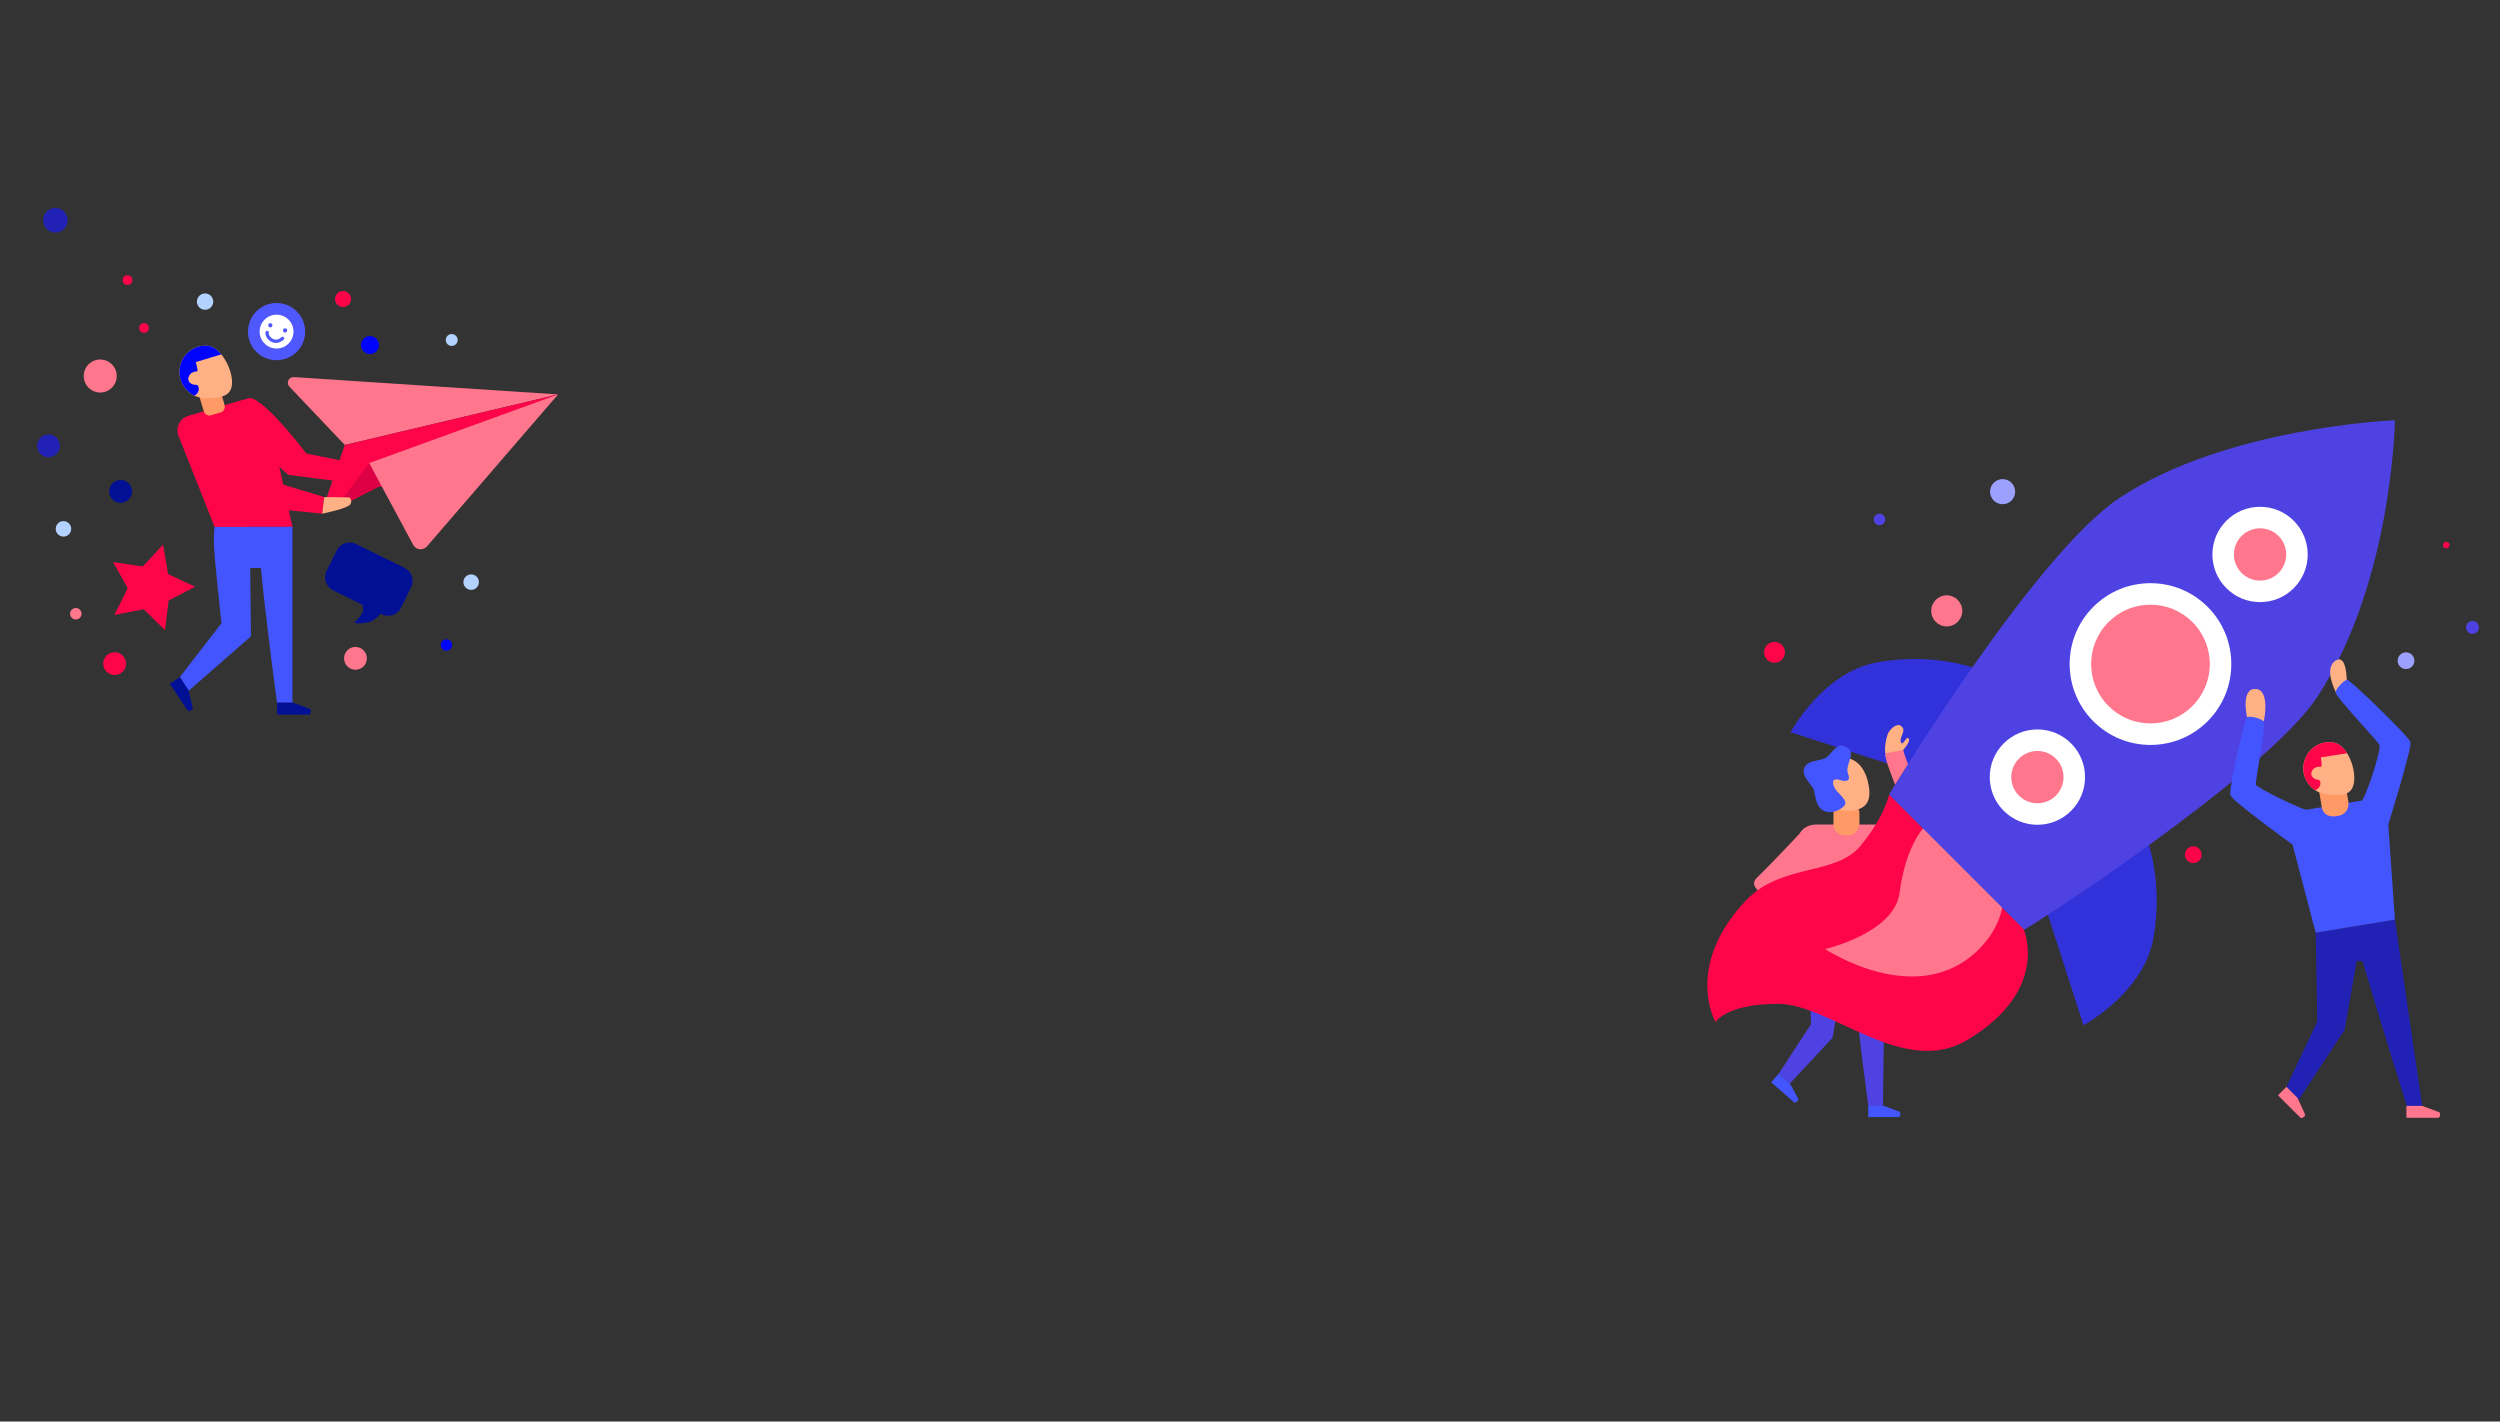 <?xml version="1.0" encoding="utf-8"?>
<!-- Generator: Adobe Illustrator 16.0.3, SVG Export Plug-In . SVG Version: 6.00 Build 0)  -->
<!DOCTYPE svg PUBLIC "-//W3C//DTD SVG 1.1//EN" "http://www.w3.org/Graphics/SVG/1.1/DTD/svg11.dtd">
<svg version="1.1" xmlns="http://www.w3.org/2000/svg" xmlns:xlink="http://www.w3.org/1999/xlink" x="0px" y="0px"
	 width="650.69px" height="370px" viewBox="0 0 650.69 370" enable-background="new 0 0 650.69 370" xml:space="preserve">
<rect x="0" y="0" width="650.69" height="370" fill="#333333" stroke="none"/>
<g id="Layer_1_1_">
</g>
<g id="Capa_2">
	<g>
		<g>
			<g>
				<g>
					<path fill="#2121B5" d="M602.717,242.748l20.619-3.396l7.116,48.537h-3.991c0,0-6.209-19.533-11.551-37.738h-1.522
						l-3.139,17.909l-11.937,18.173l-3.208-3.359l8.018-16.953L602.717,242.748z"/>
				</g>
			</g>
		</g>
		<g>
			<g>
				<g>
					<path fill="#4355FF" d="M602.717,242.748l20.619-3.396l-1.938-27.813c-0.137-2.275-2.611-3.833-5.358-3.382l-16.419,2.704
						c-2.746,0.452-4.588,2.727-3.99,4.921L602.717,242.748z"/>
				</g>
			</g>
		</g>
		<g>
			<g>
				<g>
					<path fill="#FF768D" d="M630.395,287.828h-4.057v3.113h8.229c0.543,0,0.729-1.221,0.255-1.482L630.395,287.828z"/>
				</g>
			</g>
		</g>
		<g>
			<g>
				<g>
					<path fill="#FF768D" d="M597.974,285.741l-2.869-2.868l-2.202,2.202l5.819,5.817c0.386,0.385,1.38-0.347,1.229-0.869
						L597.974,285.741z"/>
				</g>
			</g>
		</g>
		<g>
			<g>
				<g>
					<path fill="#4F42E3" d="M470.648,245.161h19.974l-0.532,42.671h-3.815c0,0-2.888-21.467-3.976-33.331h-2.645l-2.684,15.599
						l-11.091,11.911l-2.912-2.562l8.41-12.889c0,0-0.767-15.891-0.716-18.648C470.562,247.433,470.648,245.161,470.648,245.161z"/>
				</g>
			</g>
		</g>
		<g>
			<g>
				<g>
					<path fill="#FF768D" d="M470.648,245.161h19.974l2.495-26.53c0.223-2.166-1.87-4.022-4.53-4.022h-15.903
						c-2.661,0-4.752,1.857-4.529,4.022L470.648,245.161z"/>
				</g>
			</g>
		</g>
		<g>
			<g>
				<g>
					<path fill="#315611" d="M493.214,217.775l5.092,9.801l7.875-9.129c0-0.341,3.652,1.027,3.197,1.826
						c-0.74,1.297-5.82,11.641-9.815,15.864c-2.23,2.357-8.773-6.254-9.13-6.848c-0.568-0.948-1.341-6.816-1.446-10.092
						c-0.025-0.757,0.541-1.401,1.293-1.479l1.181-2.124C492.112,215.526,492.985,217.163,493.214,217.775z"/>
				</g>
			</g>
		</g>
		<g>
			<g>
				<g>
					<path fill="#FF768D" d="M469.8,215.481c0,0-9.233,9.849-12.493,12.953c-1.797,1.709,0,2.996,1.026,4.279
						c2.85,3.56,12.069,9.93,12.069,9.93l-0.514-5.393l-5.563-6.507c0,0,7.825-6.042,8.086-6.476c0.713-1.189,0.12-6.414,0.12-6.414
						L469.8,215.481z"/>
				</g>
			</g>
		</g>
		<g>
			<g>
				<g>
					<path fill="#4355FF" d="M490.143,287.777h-3.879v2.975h7.866c0.52,0,0.698-1.168,0.243-1.418L490.143,287.777z"/>
				</g>
			</g>
		</g>
		<g>
			<g>
				<g>
					<path fill="#4355FF" d="M465.88,282.011l-2.912-2.562l-1.965,2.232l5.905,5.195c0.391,0.342,1.295-0.414,1.12-0.902
						L465.88,282.011z"/>
				</g>
			</g>
		</g>
		<g>
			<g>
				<g>
					<g>
						<rect x="491.475" y="222.248" fill="#7162FC" width="0.344" height="14.484"/>
					</g>
				</g>
			</g>
		</g>
		<g>
			<g>
				<g>
					<path fill="#FE0449" d="M491.673,206.78l35.003,35.005c0,0,7.182,15.813-14.62,28.896c-16.591,9.955-35.651-9.41-49.231-9.41
						s-16.298,4.752-16.298,4.752s-8.326-14.343,7.809-31.572c9.191-9.812,23.427-6.449,29.879-14.26
						C490.663,212.382,491.673,206.78,491.673,206.78z"/>
				</g>
			</g>
			<g>
				<g>
					<path fill="#FF768D" d="M505.942,210.007c-2.716,2.714-9.507,6.789-11.544,22.405c-1.363,10.455-19.353,14.601-19.353,14.601
						s24.445,16.297,40.403-0.339c9.027-9.412,5.431-19.691,5.431-19.691L505.942,210.007z"/>
				</g>
			</g>
		</g>
		<g>
			<g>
				<g>
					<g>
						<path fill="#3232DB" d="M496.45,200.39l-30.415-9.803c0,0,8.342-15.675,22.643-18.205c16.129-2.854,27.556,2.324,27.556,2.324
							L496.45,200.39z"/>
					</g>
				</g>
				<g>
					<g>
						<path fill="#3232DB" d="M532.48,236.416l9.801,30.418c0,0,15.675-8.344,18.205-22.643c2.854-16.129-2.325-27.556-2.325-27.556
							L532.48,236.416z"/>
					</g>
				</g>
			</g>
			<g>
				<g>
					<path fill="#4F42E3" d="M603.267,181.204c19.542-30.105,20.069-71.829,20.069-71.829s-43.838,1.737-71.678,20.221
						c-22.215,14.75-59.985,77.185-59.985,77.185l35.16,35.16C526.014,242.934,589.875,201.833,603.267,181.204z"/>
				</g>
			</g>
			<g>
				<g>
					<path fill="#FF768D" d="M572.62,185.74c-7.126,7.125-18.681,7.125-25.806,0c-7.129-7.127-7.129-18.681,0-25.808
						c7.125-7.125,18.68-7.125,25.806,0C579.747,167.059,579.747,178.613,572.62,185.74z"/>
				</g>
				<g>
					<path fill="#FFFFFF" d="M559.717,193.885c-5.622,0-10.907-2.19-14.882-6.164c-8.207-8.208-8.207-21.562,0-29.768
						c3.975-3.975,9.26-6.164,14.882-6.164s10.908,2.189,14.883,6.164c8.207,8.207,8.207,21.56,0,29.768
						C570.625,191.694,565.339,193.885,559.717,193.885z M559.717,157.388c-4.125,0-8.006,1.607-10.925,4.525
						c-6.023,6.021-6.023,15.823,0,21.848c2.919,2.915,6.8,4.524,10.925,4.524c4.126,0,8.006-1.609,10.924-4.524
						c6.023-6.025,6.023-15.826,0-21.848C567.723,158.995,563.843,157.388,559.717,157.388z"/>
				</g>
			</g>
			<g>
				<g>
					<circle fill="#FF768D" cx="588.239" cy="144.313" r="9.605"/>
				</g>
				<g>
					<path fill="#FFFFFF" d="M588.241,156.716c-3.314,0-6.429-1.29-8.771-3.63c-2.343-2.346-3.634-5.46-3.634-8.774
						c0-3.313,1.291-6.428,3.634-8.769c2.343-2.342,5.457-3.633,8.771-3.633c3.313,0,6.427,1.292,8.771,3.633
						c4.836,4.834,4.836,12.704,0,17.543C594.668,155.427,591.555,156.716,588.241,156.716z M588.241,137.508
						c-1.819,0-3.527,0.708-4.813,1.992c-1.285,1.286-1.992,2.996-1.992,4.812c0,1.819,0.707,3.526,1.992,4.813
						c1.286,1.286,2.994,1.992,4.813,1.992c1.817,0,3.525-0.706,4.81-1.992c2.654-2.652,2.654-6.97,0-9.625
						C591.767,138.216,590.059,137.508,588.241,137.508z"/>
				</g>
			</g>
			<g>
				<g>
					<circle fill="#FF768D" cx="530.288" cy="202.265" r="9.604"/>
				</g>
				<g>
					<path fill="#FFFFFF" d="M530.288,214.669c-3.313,0-6.427-1.292-8.771-3.633c-2.341-2.344-3.633-5.458-3.633-8.771
						c0-3.313,1.292-6.428,3.633-8.772c2.344-2.34,5.458-3.634,8.771-3.634c3.314,0,6.429,1.293,8.772,3.634
						c4.836,4.836,4.836,12.707,0,17.543C536.717,213.377,533.603,214.669,530.288,214.669z M530.288,195.461
						c-1.817,0-3.526,0.706-4.812,1.994c-2.652,2.65-2.652,6.968,0,9.623c1.285,1.284,2.994,1.992,4.812,1.992
						c1.818,0,3.528-0.708,4.813-1.992c2.652-2.654,2.652-6.972,0-9.623C533.816,196.167,532.106,195.461,530.288,195.461z"/>
				</g>
			</g>
		</g>
		<g>
			<g>
				<g>
					<path fill="#FF9966" d="M480.732,217.418c-3.539,0-3.519-2.406-3.519-2.98v-3.918c0-0.885,1.321-0.81,2.11-0.81h2.533
						c0.786,0,2.108,0.719,2.108,1.603v3.125C483.966,215.006,483.594,217.418,480.732,217.418z"/>
				</g>
			</g>
		</g>
		<g>
			<g>
				<circle fill="#FF768D" cx="506.69" cy="158.999" r="4.044"/>
			</g>
		</g>
		<g>
			<g>
				<circle fill="#FE0449" cx="570.853" cy="222.464" r="2.177"/>
			</g>
		</g>
		<g>
			<g>
				<circle fill="#FE0449" cx="461.867" cy="169.783" r="2.722"/>
			</g>
		</g>
		<g>
			<g>
				<circle fill="#FE0449" cx="636.7" cy="141.868" r="0.851"/>
			</g>
		</g>
		<g>
			<g>
				<circle fill="#4F42E3" cx="489.191" cy="135.201" r="1.497"/>
			</g>
		</g>
		<g>
			<g>
				<path fill="#4F42E3" d="M645.203,163.301c0,0.925-0.75,1.673-1.673,1.673s-1.673-0.748-1.673-1.673
					c0-0.921,0.75-1.672,1.673-1.672S645.203,162.38,645.203,163.301z"/>
			</g>
		</g>
		<g>
			<g>
				<circle fill="#9CA1FF" cx="521.233" cy="127.968" r="3.267"/>
			</g>
		</g>
		<g>
			<g>
				<circle fill="#9CA1FF" cx="626.227" cy="171.962" r="2.178"/>
			</g>
		</g>
		<g>
			<g>
				<g>
					<path fill="#FF9966" d="M608.408,212.393c-3.652,0.602-4.04-1.884-4.138-2.479l-0.667-4.044
						c-0.15-0.914,1.228-1.063,2.041-1.197l2.614-0.431c0.813-0.133,2.3,0.383,2.45,1.299l0.53,3.223
						C611.337,209.354,611.363,211.909,608.408,212.393z"/>
				</g>
			</g>
		</g>
		<g>
			<defs>
				<path id="SVGID_1_" d="M612.706,203.503c-0.465,3.729-3.526,3.674-7.253,3.21c-3.728-0.467-6.371-3.863-5.906-7.59
					c0.465-3.729,3.863-6.372,7.59-5.907S613.172,199.779,612.706,203.503z"/>
			</defs>
			<use xlink:href="#SVGID_1_"  overflow="visible" fill="#FFB185"/>
			<clipPath id="SVGID_2_">
				<use xlink:href="#SVGID_1_"  overflow="visible"/>
			</clipPath>
			<g clip-path="url(#SVGID_2_)">
				<g>
					<g>
						<path fill="#FE0449" d="M604.065,197.13c0,0,0.39,2.368,0.063,2.423c-0.326,0.053-1.634-0.235-2.343,1.058
							c-0.71,1.292,0.458,2.273,1.562,2.342c1.102,0.071,0.824,2.97-1.79,2.898c-2.612-0.073-4.494-5.892-3.564-8.395
							c0.932-2.502,4.682-5.724,6.179-5.801c1.498-0.078,12.056,3.544,12.056,3.544L604.065,197.13z"/>
					</g>
				</g>
			</g>
		</g>
		<g>
			<g>
				<path fill="#FFB185" d="M478.977,197.055c3.562-0.003,6.08,2.09,7.119,6.125c1.036,4.037,0.486,6.826-3.004,7.614
					c-3.513,0.794-7.838-0.385-9.195-4.015C472.539,203.151,475.444,197.061,478.977,197.055z"/>
			</g>
		</g>
		<g>
			<g>
				<g>
					<path fill="#4355FF" d="M479.911,194.182c-1.858-0.7-3.054,1.802-4.489,2.91c-1.438,1.107-4.737,0.535-5.743,2.668
						c-1.005,2.138,1.833,4.444,2.291,5.553c0.459,1.113,0.515,4.041,2.021,5.283c1.365,1.125,3.869,1.197,5.956-0.803
						c1.366-1.306-1.509-3.194-2.293-4.469c-0.782-1.271-1.105-3.061,1.317-2.284c1.096,0.351,2.901,0.567,2.048-1.582
						C479.938,198.752,483.98,195.718,479.911,194.182z"/>
				</g>
			</g>
		</g>
		<g>
			<g>
				<path fill="#FF768D" d="M493.246,204.222c0,0-3.109-7.708-2.519-8.125c0.593-0.414,4.485-1.624,4.633-0.914
					c0.257,1.222,1.251,3.672,1.251,3.672L493.246,204.222z"/>
			</g>
		</g>
		<g>
			<g>
				<path fill="#FFB185" d="M490.728,196.098c-0.343-0.909,0.17-4.573,0.945-5.679c0.988-1.401,2.651-2.49,3.585-0.959
					c0.683,1.12-1.202,2.813-0.348,3.953c0.379,0.505,1.241-1.593,1.701-1.335c1.053,0.591-1.251,3.106-1.251,3.106L490.728,196.098
					z"/>
			</g>
		</g>
		<g>
			<g>
				<path fill="#FFB185" d="M584.851,186.685c0,0-1.716-7.57,2.227-7.362c3.94,0.21,2.129,8.453,2.129,8.453L584.851,186.685z"/>
			</g>
		</g>
		<g>
			<g>
				<path fill="#FFB185" d="M610.815,178.717c0,0,0.366-8.918-2.935-6.755c-3.326,2.176,0.321,8.639,0.321,8.639L610.815,178.717z"
					/>
			</g>
		</g>
		<g>
			<g>
				<path fill="#4355FF" d="M601.65,211.16c-1.706,0.089-14.361-6.16-14.518-6.938c-0.156-0.779,2.695-15.671,2.073-16.446
					c-0.622-0.779-3.731-1.558-4.355-1.091c-0.622,0.467-4.821,18.692-4.354,20.248c0.467,1.556,16.176,12.884,16.176,12.884
					L601.65,211.16z"/>
			</g>
		</g>
		<g>
			<g>
				<path fill="#4355FF" d="M614.112,209.286c1.487-0.839,5.801-14.256,5.179-15.5c-0.354-0.711-11.518-12.602-11.41-13.594
					c0.108-0.989,2.316-3.314,3.092-3.254c0.775,0.061,15.967,14.663,16.408,16.224c0.441,1.563-5.974,22.099-5.974,22.099
					L614.112,209.286z"/>
			</g>
		</g>
	</g>
	<g>
		<g>
			<circle fill="#2121B5" cx="14.419" cy="57.338" r="3.204"/>
		</g>
	</g>
	<g>
		<g>
			<circle fill="#FE0449" cx="33.18" cy="72.905" r="1.259"/>
		</g>
	</g>
	<g>
		<g>
			<g>
				<g>
					<path fill="#FE0449" d="M65.837,103.781c4.58,1.932,13.876,14.239,13.876,14.239l22.856,4.681l-0.54,4.326l-27.002-3.422
						c0,0-9.911-8.469-11.172-12.794C62.593,106.484,63.181,102.663,65.837,103.781z"/>
				</g>
			</g>
		</g>
		<g>
			<g>
				<g>
					<path fill="#FF768D" d="M76.492,98.149l68.752,4.513l-55.496,13.151l-14.421-15.18C74.403,99.662,75.153,98.062,76.492,98.149z
						"/>
				</g>
			</g>
			<g>
				<g>
					<path fill="#FE0449" d="M145.244,102.663l-55.496,13.151l-5.034,14.568c-0.513,1.481,1.045,2.833,2.441,2.117L145.244,102.663z
						"/>
				</g>
			</g>
			<g>
				<g>
					<polygon fill="#DD0044" points="87.155,132.499 96.094,120.521 145.244,102.663 					"/>
				</g>
			</g>
			<g>
				<g>
					<path fill="#FF768D" d="M96.094,120.521l49.15-17.858l-34.103,39.54c-1.027,1.191-2.935,0.953-3.637-0.453L96.094,120.521z"/>
				</g>
			</g>
		</g>
		<g>
			<g>
				<g>
					<path fill="#FE0449" d="M55.847,137.153l20.263-0.034l-6.127-28.112c-0.474-2.237-4.179-5.705-6.368-5.047l-14.648,4.289
						c-2.189,0.659-3.346,3.048-2.506,5.175L55.847,137.153z"/>
				</g>
			</g>
		</g>
		<g>
			<g>
				<g>
					<path fill="#FF9966" d="M54.928,108.104l2.553-0.77c0.794-0.238,1.218-1.157,0.949-2.049l-0.948-3.146
						c-0.27-0.895-1.13-1.424-1.923-1.187l-2.553,0.77c-0.793,0.24-1.217,1.156-0.949,2.05l0.948,3.148
						C53.273,107.814,54.134,108.344,54.928,108.104z"/>
				</g>
			</g>
		</g>
		<g>
			<defs>
				<path id="SVGID_3_" d="M60.404,99.487c0.021,3.78-3.041,4.122-6.82,4.144c-3.779,0.02-6.858-3.027-6.878-6.807
					c-0.02-3.78,3.027-6.859,6.807-6.879C57.291,89.923,60.386,95.709,60.404,99.487z"/>
			</defs>
			<use xlink:href="#SVGID_3_"  overflow="visible" fill="#FFB185"/>
			<clipPath id="SVGID_4_">
				<use xlink:href="#SVGID_3_"  overflow="visible"/>
			</clipPath>
			<g clip-path="url(#SVGID_4_)">
				<g>
					<g>
						<path fill="#0004FC" d="M50.955,94.247c0,0,0.697,2.313,0.378,2.409c-0.319,0.097-1.66-0.02-2.201,1.359
							c-0.541,1.382,0.753,2.21,1.861,2.138c1.109-0.074,1.209,2.854-1.409,3.122c-2.616,0.265-5.249-5.293-4.646-7.912
							c0.604-2.619,3.928-6.317,5.412-6.591c1.485-0.272,16.698,0.599,16.698,0.599L50.955,94.247z"/>
					</g>
				</g>
			</g>
		</g>
		<g>
			<g>
				<g>
					<path fill="#4355FF" d="M55.847,137.153l20.263-0.034l0.001,45.808h-4.015c0,0-3.041-22.597-4.187-35.088h-2.783l0.184,17.777
						l-16.32,14.288l-2.182-3.668l10.839-14.044c0,0-2.044-18.156-1.985-21.286C55.554,140.398,55.847,137.153,55.847,137.153z"/>
				</g>
			</g>
		</g>
		<g>
			<g>
				<g>
					<path fill="#021096" d="M76.167,182.87h-4.083v3.131h8.28c0.547,0,0.734-1.229,0.256-1.492L76.167,182.87z"/>
				</g>
			</g>
		</g>
		<g>
			<g>
				<g>
					<path fill="#021096" d="M49.067,179.636l-2.26-3.4l-2.608,1.734l4.584,6.895c0.302,0.456,1.428-0.067,1.384-0.612
						L49.067,179.636z"/>
				</g>
			</g>
		</g>
		<g>
			<g>
				<g>
					<path fill="#FE0449" d="M49.618,108.826l13.876,14.24l20.905,6.307l-0.541,4.325l-25.229-2.524c0,0-9.731-10.992-10.993-15.317
						C46.374,111.53,46.735,108.826,49.618,108.826z"/>
				</g>
			</g>
		</g>
		<g>
			<g>
				<g>
					<path fill="#FFB185" d="M84.399,129.372l-0.541,4.325c0,0,6.847-1.351,7.388-2.524c0.541-1.169-0.36-1.711-0.36-1.711
						L84.399,129.372z"/>
				</g>
			</g>
		</g>
		<g>
			<g>
				<g>
					<g>
						<g>
							<path fill="#021096" d="M104.38,158.167c-0.916,1.863-3.168,2.629-5.03,1.713l-12.642-6.22
								c-1.862-0.919-2.629-3.168-1.713-5.032l2.626-5.336c0.916-1.864,3.168-2.629,5.031-1.713l12.643,6.223
								c1.862,0.915,2.629,3.168,1.712,5.027L104.38,158.167z"/>
						</g>
					</g>
				</g>
			</g>
			<g>
				<g>
					<g>
						<g>
							<path fill="#021096" d="M94.008,156.553c0,0,0.992,1.886,0.16,3.22c-0.832,1.336-2.016,2.324-2.016,2.324
								s3.296,0.75,5.595-1.086c2.299-1.835,2.078-3.513,2.078-3.513L94.008,156.553z"/>
						</g>
					</g>
				</g>
			</g>
		</g>
		<g>
			<g>
				<g>
					<g>
						<polygon fill="#FE0449" points="42.443,141.751 43.738,149.417 50.787,152.698 43.895,156.299 42.953,164.015 37.4,158.572 
							29.769,160.064 33.229,153.1 29.454,146.304 37.146,147.442 						"/>
					</g>
				</g>
			</g>
		</g>
		<g>
			<g>
				<g>
					<g>
						<g>
							<circle fill="#4F58FC" cx="71.984" cy="86.308" r="7.444"/>
						</g>
					</g>
				</g>
			</g>
			<g>
				<g>
					<g>
						<g>
							<g>
								<circle fill="#FFFFFF" cx="71.984" cy="86.308" r="4.406"/>
							</g>
						</g>
					</g>
				</g>
				<g>
					<g>
						<g>
							<g>
								<circle fill="#4F58FC" cx="70.362" cy="84.672" r="0.547"/>
							</g>
						</g>
					</g>
				</g>
				<g>
					<g>
						<g>
							<g>
								<circle fill="#4F58FC" cx="74.205" cy="85.99" r="0.548"/>
							</g>
						</g>
					</g>
				</g>
				<g>
					<g>
						<g>
							<g>
								<path fill="#4F58FC" d="M70.995,89.123c-0.18-0.062-0.357-0.145-0.531-0.249c-0.952-0.565-1.543-1.644-1.344-2.455
									c0.056-0.231,0.289-0.371,0.52-0.316c0.231,0.057,0.372,0.291,0.315,0.522c-0.095,0.39,0.29,1.121,0.948,1.512
									c0.438,0.262,1.326,0.556,2.364-0.383c0.176-0.16,0.448-0.146,0.607,0.029c0.16,0.175,0.147,0.446-0.03,0.606
									C72.956,89.197,71.943,89.449,70.995,89.123z"/>
							</g>
						</g>
					</g>
				</g>
			</g>
		</g>
		<g>
			<g>
				<circle fill="#021096" cx="31.392" cy="127.904" r="2.969"/>
			</g>
		</g>
		<g>
			<g>
				<circle fill="#FE0449" cx="29.833" cy="172.728" r="2.969"/>
			</g>
		</g>
		<g>
			<g>
				<circle fill="#2121B5" cx="12.624" cy="116.041" r="2.969"/>
			</g>
		</g>
		<g>
			<g>
				<circle fill="#FF768D" cx="92.521" cy="171.347" r="2.969"/>
			</g>
		</g>
		<g>
			<g>
				<circle fill="#FF768D" cx="26.088" cy="97.868" r="4.295"/>
			</g>
		</g>
		<g>
			<g>
				<circle fill="#B3D2FF" cx="122.629" cy="151.515" r="2.015"/>
			</g>
		</g>
		<g>
			<g>
				<circle fill="#B3D2FF" cx="117.568" cy="88.492" r="1.55"/>
			</g>
		</g>
		<g>
			<g>
				<circle fill="#FE0449" cx="37.498" cy="85.354" r="1.258"/>
			</g>
		</g>
		<g>
			<g>
				<circle fill="#B3D2FF" cx="53.378" cy="78.502" r="2.128"/>
			</g>
		</g>
		<g>
			<g>
				<circle fill="#FF768D" cx="19.737" cy="159.745" r="1.496"/>
			</g>
		</g>
		<g>
			<g>
				<circle fill="#B3D2FF" cx="16.52" cy="137.643" r="2.016"/>
			</g>
		</g>
		<g>
			<g>
				<path fill="#0004FC" d="M117.68,167.882c0,0.817-0.662,1.479-1.48,1.479s-1.481-0.662-1.481-1.479
					c0-0.82,0.663-1.484,1.481-1.484S117.68,167.062,117.68,167.882z"/>
			</g>
		</g>
		<g>
			<g>
				<circle fill="#0004FC" cx="96.296" cy="89.811" r="2.342"/>
			</g>
		</g>
		<g>
			<g>
				<circle fill="#FE0449" cx="89.287" cy="77.823" r="2.085"/>
			</g>
		</g>
	</g>
</g>
</svg>
